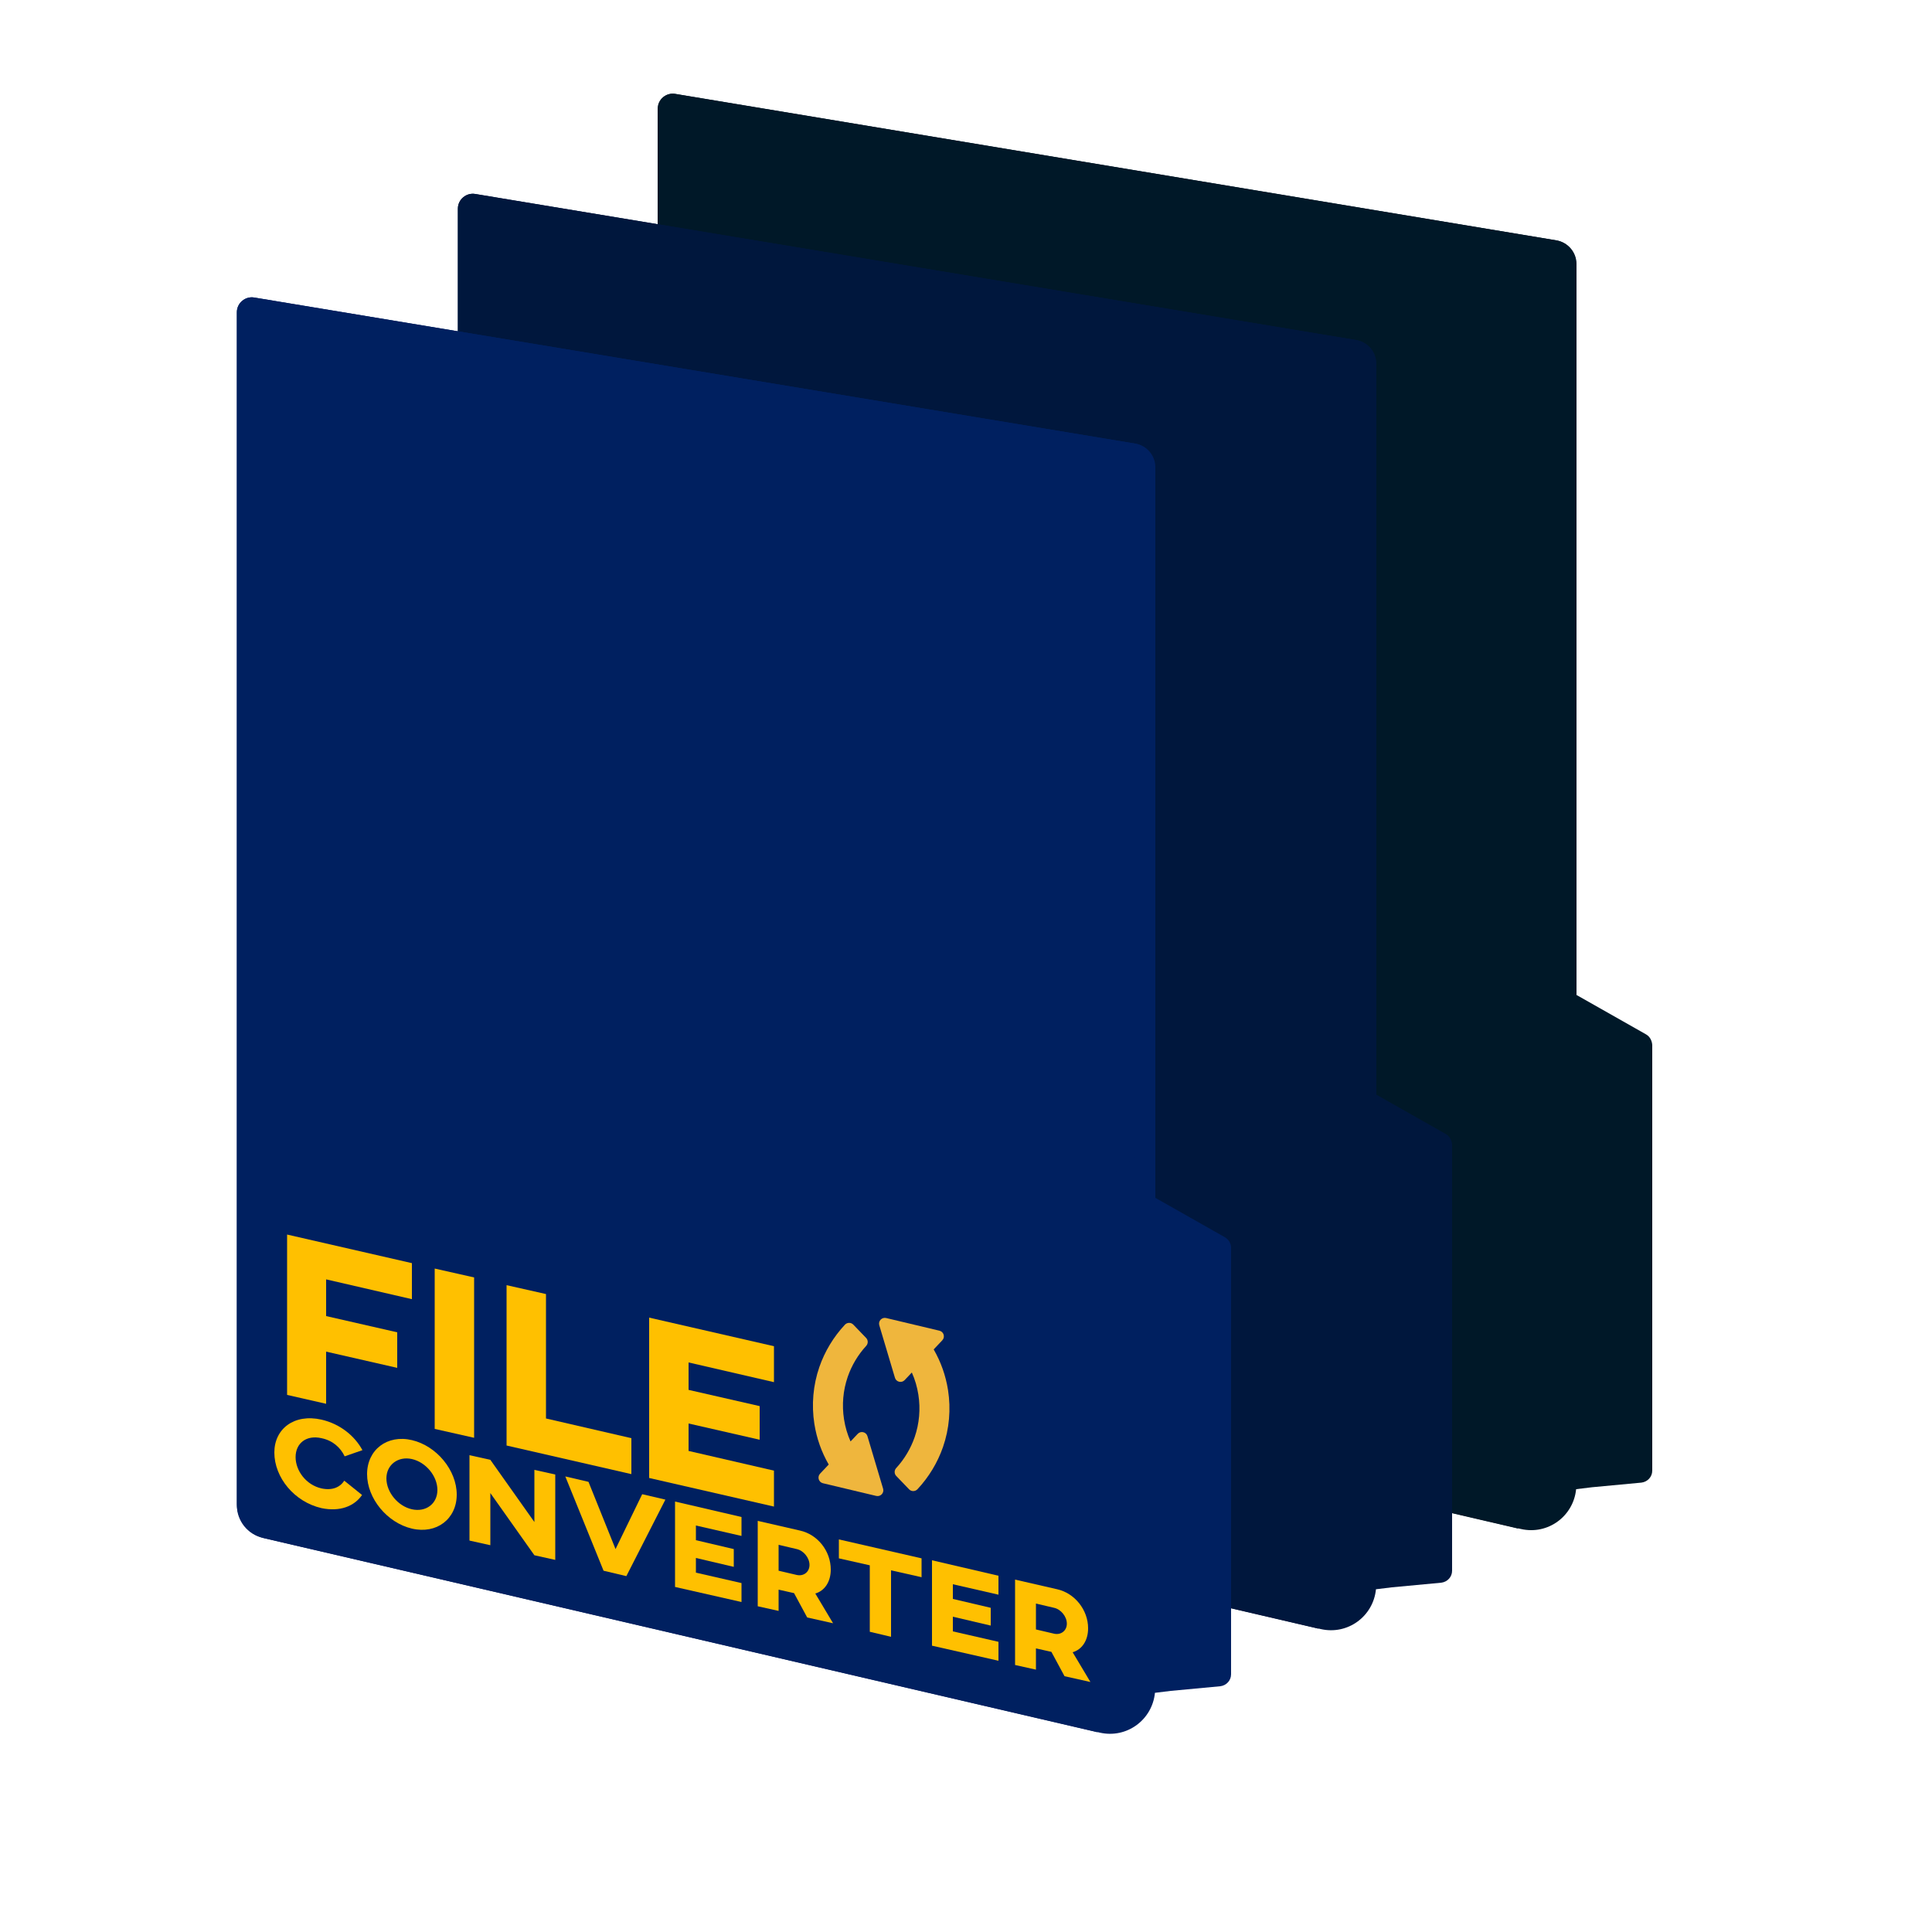 <svg xmlns="http://www.w3.org/2000/svg" xmlns:xlink="http://www.w3.org/1999/xlink" id="Ebene_1" x="0" y="0" version="1.1" viewBox="0 0 500 500" xml:space="preserve" style="enable-background:new 0 0 500 500"><style type="text/css">.st0{display:none}.st1{display:inline}.st2{fill:#002645}.st3{fill:#003960}.st4{fill:#001828}.st5{fill:#00173d}.st6{fill:#002060}.st7{fill:#ffc000}.st8{fill:#efb63d}.st9{fill:#fff}.st10{display:inline;fill:#002645}</style><g id="file" class="st0"><g class="st1"><path d="M418.7,312.9l-16.5-9.3l0,0l-5.7-3.2V67.9c0-3.7-2.7-6.9-6.3-7.5L110,13.9c-2.9-0.5-5.5,1.7-5.5,4.7v379 c0,5.2,3.6,9.7,8.7,10.9l265.7,61.9c8.6,2,16.8-4.1,17.6-12.6l5-0.6l15.7-1.5c2-0.2,3.5-1.8,3.5-3.8V316.2 C420.7,314.9,419.9,313.6,418.7,312.9z" class="st2"/><path d="M390.6,60.4L110.4,13.9c-2.9-0.5-5.5,1.7-5.5,4.7v379.5c0,4.9,3.4,9.2,8.2,10.4l265.5,61.8l0.6-170.2 c0-2,0.9-3.9,2.4-5.2l15.3-13v-214C396.9,64.2,394.2,61.1,390.6,60.4z" class="st2"/></g><g class="st1"><path d="M418.7,312.9l-16.5-9.3l0,0l-5.7-3.2V67.9c0-3.7-2.7-6.9-6.3-7.5L110,13.9c-2.9-0.5-5.5,1.7-5.5,4.7v379 c0,5.2,3.6,9.7,8.7,10.9l265.7,61.9c8.6,2,16.8-4.1,17.6-12.6l5-0.6l15.7-1.5c2-0.2,3.5-1.8,3.5-3.8V316.2 C420.7,314.9,419.9,313.6,418.7,312.9z" class="st2"/><path d="M390.6,60.4L110.4,13.9c-2.9-0.5-5.5,1.7-5.5,4.7v379.5c0,4.9,3.4,9.2,8.2,10.4l265.5,61.8l0.6-170.2 c0-2,0.9-3.9,2.4-5.2l15.3-13v-214C396.9,64.2,394.2,61.1,390.6,60.4z" class="st3"/></g></g><g id="Converter"><path d="M426,267.7l-13.4-7.6l0,0l-4.6-2.6V68.3c0-3-2.2-5.6-5.2-6.1l-228-37.9c-2.3-0.4-4.5,1.4-4.5,3.8v308.4 c0,4.2,2.9,7.9,7.1,8.9l216.2,50.3c7,1.6,13.6-3.3,14.3-10.3l4.1-0.5l12.8-1.2c1.6-0.2,2.8-1.5,2.8-3.1V270.4 C427.5,269.2,426.9,268.2,426,267.7z" class="st4"/><path d="M393.5,257.1c0-1.6,0.7-3.2,2-4.2l12.4-10.6v-174c0-3-2.2-5.6-5.2-6.1l-228-37.9c-2.3-0.4-4.5,1.4-4.5,3.8 v308.8c0,4,2.8,7.5,6.7,8.4l216,50.3L393.5,257.1z" class="st4"/><path d="M374.2,293.5l-13.4-7.6l0,0l-4.6-2.6V94.1c0-3-2.2-5.6-5.2-6.1L123,50.2c-2.3-0.4-4.5,1.4-4.5,3.8v308.4 c0,4.2,2.9,7.9,7.1,8.9l216.2,50.3c7,1.6,13.6-3.3,14.3-10.3l4.1-0.5l12.8-1.2c1.6-0.2,2.8-1.5,2.8-3.1V296.2 C375.7,295,375.1,294,374.2,293.5z" class="st5"/><path d="M341.7,282.9c0-1.6,0.7-3.2,2-4.2l12.4-10.6v-174c0-3-2.2-5.6-5.2-6.1L123,50.2c-2.3-0.4-4.5,1.4-4.5,3.8 v308.8c0,4,2.8,7.5,6.7,8.4l216,50.3L341.7,282.9z" class="st5"/><path d="M317,320.2l-13.4-7.6l0,0L299,310V120.9c0-3-2.2-5.6-5.2-6.1L65.8,77c-2.3-0.4-4.5,1.4-4.5,3.8v308.4 c0,4.2,2.9,7.9,7.1,8.9l216.2,50.3c7,1.6,13.6-3.3,14.3-10.3l4.1-0.5l12.8-1.2c1.6-0.2,2.8-1.5,2.8-3.1V322.9 C318.6,321.8,318,320.8,317,320.2z" class="st6"/><path d="M284.5,309.7c0-1.6,0.7-3.2,2-4.2l12.4-10.6v-174c0-3-2.2-5.6-5.2-6.1L65.8,77c-2.3-0.4-4.5,1.4-4.5,3.8v308.8 c0,4,2.8,7.5,6.7,8.4l216,50.3L284.5,309.7z" class="st6"/><g><path d="M106.5,336.2l-22.1-5.1v9.5l18.4,4.2v9.2l-18.4-4.2v13.5L74.3,361v-41.5l32.3,7.4v9.3L106.5,336.2 L106.5,336.2z" class="st7"/><path d="M122.7,372.1l-10.2-2.3v-41.5l10.2,2.3V372.1z" class="st7"/><path d="M141.3,367.1l22.1,5.1v9.3l-32.3-7.4v-41.5l10.2,2.3V367.1z" class="st7"/><path d="M200.3,348.4v9.3l-22.1-5.1v7.1l18.4,4.2v8.7l-18.4-4.2v7.1l22.1,5.1v9.3l-32.3-7.4V341L200.3,348.4z" class="st7"/><path d="M93.7,386.9c-2,2.9-5.7,4.4-10.5,3.4c-7-1.6-12.2-7.9-12.2-14.4c0-6.1,5.1-10.1,12.2-8.5 c4.8,1.1,8.6,4.2,10.6,7.9l-4.6,1.6c-1.1-2.3-3.1-4.1-6-4.7c-3.9-0.9-6.7,1.3-6.7,4.9c0,3.5,2.7,7.2,6.7,8.1 c2.8,0.6,4.8-0.3,5.9-2L93.7,386.9z" class="st7"/><path d="M118.2,386.8c0,6.3-5.2,10.3-11.6,8.8S95,387.8,95,381.5s5.2-10.3,11.6-8.8S118.2,380.5,118.2,386.8z M100,382.6c0,3.6,3,7.2,6.6,8s6.6-1.4,6.6-5s-3-7.2-6.6-8C103,376.8,100,379.1,100,382.6z" class="st7"/><path d="M143.7,403.7l-5.4-1.2l-11.4-16.1v13.5l-5.4-1.2v-22.1l5.4,1.2l11.4,16.1v-13.5l5.4,1.2V403.7z" class="st7"/><path d="M162.1,407.9l-5.9-1.4l-9.9-24.4l6,1.4l7,17.4l6.9-14.2l6,1.4L162.1,407.9z" class="st7"/><path d="M191.9,392.6v4.9l-11.8-2.7v3.8l9.8,2.3v4.6l-9.8-2.3v3.8l11.8,2.7v4.9l-17.2-3.9v-22.1L191.9,392.6z" class="st7"/><path d="M215,406.2c0,3.2-1.6,5.5-4,6.2l4.6,7.7l-6.7-1.5l-3.4-6.3l-4-0.9v5.5l-5.4-1.2v-22.1l10.9,2.5 C211.6,397.1,215,401.4,215,406.2z M201.5,399.8v6.7l4.7,1.1c1.8,0.4,3.3-0.8,3.3-2.6c0-1.8-1.5-3.7-3.3-4.1L201.5,399.8z" class="st7"/><path d="M238.6,408.2l-8-1.8v17.2l-5.5-1.3v-17.2l-8-1.8v-4.9l21.4,4.9v4.9L238.6,408.2L238.6,408.2z" class="st7"/><path d="M258.4,407.8v4.9l-11.8-2.7v3.8l9.8,2.3v4.6l-9.8-2.3v3.8l11.8,2.7v4.9l-17.2-3.9v-22.1L258.4,407.8z" class="st7"/><path d="M281.6,421.4c0,3.2-1.6,5.5-4,6.2l4.6,7.7l-6.7-1.5l-3.4-6.3l-4-0.9v5.5l-5.4-1.2v-22.1l10.9,2.5 C278.1,412.3,281.6,416.6,281.6,421.4z M268.1,415v6.7l4.7,1.1c1.8,0.4,3.3-0.8,3.3-2.6c0-1.8-1.5-3.7-3.3-4.1L268.1,415z" class="st7"/></g><g><path d="M20366.5-13096.2l-139-131.4c-49.2-46.3-130.2-22.1-145.8,43.4l-193.1,811.5 c-15.6,65.9,45.8,123.9,110.5,104.4l799.1-238.2c64.8-19.2,84.5-101.4,35.3-148.1l-115.4-109.1c106.6-47.7,219.5-81,337.8-99.4 c217-34.1,440.3-14.6,646.5,56.7c173.7,60,334.8,156.5,470.6,281c34.3,31.3,87.1,31,120.6-1.3l202.7-195.1 c36.2-34.9,35.7-92.9-1-127.6c-184.4-172.7-405.1-306.2-643.3-388.9c-276.5-95.8-576-121.9-867-76.3 C20764.3-13279.6,20557.1-13206.3,20366.5-13096.2" class="st8" transform="matrix(0 .017-.017 0 19 2.998)"/><path d="M22118.8-11498.2l139,131.4c49.2,46.4,130.2,22.1,145.8-43.4l193.1-811.5c15.6-65.9-45.8-123.9-110.5-104.4 l-799.1,238.2c-64.8,19.2-84.5,101.4-35.3,148.1l115.4,109.1c-106.6,47.7-219.5,81-337.8,99.4c-217,34.1-440.3,14.6-646.5-56.7 c-173.7-60-334.8-156.5-470.6-281c-34.3-31.3-87.1-31-120.6,1.3l-202.7,195.1c-36.2,34.9-35.7,92.9,1,127.6 c184.4,172.7,405.1,306.2,643.3,388.9c276.5,95.8,576,121.9,867,76.3C21721-11314.8,21928.3-11388.1,22118.8-11498.2" class="st8" transform="matrix(0 .017-.017 0 19 2.998)"/></g></g><g id="virus_1_" class="st0"><g id="virus" class="st1"><g><path d="M227,249.6c-0.4-0.5-1-0.8-1.6-0.9c-1.4-0.3-2.8-0.3-4.1-0.1c-5.6,0.8-9.7,5.3-9.7,11.4 c0,7.6,6.2,14.9,13.8,16.2c1.2,0.2,2.3,0.3,3.4,0.2c5.9-0.5,10.3-5.1,10.3-11.5c0-0.6-0.2-1.2-0.7-1.7L227,249.6z M225.4,271.7 c-5.1-0.9-9.3-5.8-9.3-10.9c0-3.2,1.6-5.7,4-6.9c1.3-0.7,2.8-1,4.4-0.8l10.1,11.9c-0.3,3.3-2.5,5.8-5.4,6.6 C228,271.9,226.7,271.9,225.4,271.7z" class="st9"/><path d="M278,271.7c0-7.6-6.2-14.9-13.8-16.2c-0.2,0-0.4,0-0.6,0c-0.3,0-0.7,0.2-0.9,0.4l-11.5,9.5 c-0.4,0.3-0.7,0.9-0.7,1.5c0,7.6,6.2,14.9,13.8,16.2c2.1,0.4,4.2,0.2,6-0.3C274.8,281.3,278,277.1,278,271.7z M264.2,278.5 c-4.8-0.9-8.8-5.3-9.3-10.1L265,260c4.7,1.3,8.4,5.9,8.4,10.7c0,4-2.5,7-6.1,7.7C266.4,278.7,265.4,278.7,264.2,278.5z" class="st9"/><path d="M236,212.4c-7.7,0.1-14.9,2.1-21,5.9l-10.2-12c-0.2-0.2-0.2-0.5-0.2-0.6s0-0.4,0.2-0.5l0,0 c2.5-2.1,3.8-5.3,3.7-8.8c-0.1-3.6-1.7-7.1-4.4-10c-3-3.2-7-4.8-10.7-4.8c-2.2,0-4.4,0.7-6.2,2c-3.2,2.3-4.7,6.3-4.1,10.4 c-0.6-0.2-1.2-0.3-1.8-0.4c-3.5-0.6-6.9,0.3-9.3,2.6c-4.3,4-4.4,11.3-0.2,16.9c1.2,1.6,2.6,2.9,4.1,3.9c1.6,1,3.3,1.7,5,2.1 c0.2,0,0.3,0.1,0.5,0.1c2.4,0.4,4.8,0.1,6.8-0.8c0.8-0.4,1.5-0.8,2.1-1.3l0,0c0.2-0.1,0.3-0.1,0.5-0.1h0.1l0,0 c0.1,0,0.4,0.1,0.6,0.3l11.2,13.2c-1.1,1.8-2.1,3.7-2.9,5.7c0,0.1-0.1,0.2-0.1,0.3c-1.2,3-2.1,6.1-2.6,9.4c0,0.1,0,0.1,0,0.2 c-0.2,1.4-0.4,2.9-0.4,4.4c0,0.1,0,0.3,0,0.4c0,0.3,0,0.6,0,0.9c0,0.1,0,0.2,0,0.3v23.4v0.5c0,3.9,2.5,7.8,6.1,9.6l0,0 c0.1,0.1,0.2,0.1,0.4,0.2c0.5,0.3,1.1,0.5,1.7,0.6l-13.2,10.9c-0.2,0.2-0.4,0.2-0.6,0.1l0,0c0,0-0.1,0-0.2,0 c-0.1,0-0.3-0.1-0.4-0.3l0,0l0,0l0,0c-2.5-2.9-5.9-4.9-9.5-5.4s-6.8,0.5-9.2,2.8c-4.2,4.1-4.2,11.4,0.2,16.9 c0.7,0.9,1.5,1.8,2.4,2.5c2.6,2.2,5.7,3.5,8.8,3.6c-0.6,4,0.9,8.4,4.1,11.9l0,0l0,0c0.1,0.1,0.2,0.2,0.2,0.3 c0.1,0.1,0.1,0.1,0.2,0.2c0.1,0.1,0.1,0.1,0.2,0.2c0.1,0.1,0.2,0.2,0.3,0.3l0.1,0.1c0.3,0.3,0.6,0.5,0.9,0.7l0.1,0.1 c0.3,0.2,0.6,0.5,0.9,0.7c1.8,1.2,3.7,1.9,5.6,2.3c3,0.5,6,0,8.4-1.7c2.7-1.9,4.3-4.9,4.4-8.4c0.1-3.5-1.2-7.2-3.7-10.1l0,0 c-0.2-0.2-0.2-0.5-0.2-0.6s0-0.4,0.2-0.5l0.3-0.3l13.1-10.7c0.1-0.1,0.2-0.2,0.2-0.2l3.2-2.7v7.9c0,2.3,1.4,4.5,3.3,5.6 c0.7,0.4,1.4,0.7,2.1,0.8l35.4,6.2c3,0.5,5.5-1.5,5.5-4.5V307l3.2,3.8c0.1,0.1,0.1,0.2,0.2,0.3l13.2,15.5l0.3,0.3 c0.2,0.2,0.2,0.5,0.2,0.6s0,0.4-0.2,0.5l0,0c-2.5,2.1-3.8,5.3-3.7,8.8c0.1,3.6,1.7,7.1,4.4,10c2.4,2.5,5.4,4.1,8.4,4.6 c0.6,0.1,1.1,0.2,1.7,0.2c2.5,0.1,4.9-0.5,6.8-2c3.2-2.3,4.7-6.3,4.1-10.4c1.5,0.5,3.1,0.7,4.6,0.6c2.5-0.1,4.8-1,6.6-2.7 c4.3-4,4.4-11.3,0.2-16.9c-2.1-2.7-4.8-4.7-7.9-5.7c-0.4-0.1-0.9-0.3-1.3-0.3h-0.1c-2.9-0.6-5.7-0.2-8,1.1 c-0.5,0.3-0.9,0.6-1.4,0.9l0,0c-0.2,0.2-0.4,0.2-0.6,0.1l0,0c-0.1,0-0.2-0.1-0.3-0.1c-0.1,0-0.2-0.1-0.2-0.2L285,300.5 c4.6,0.4,8.1-2.9,8.1-7.5v-0.5v-23.4c0-0.1,0-0.2,0-0.3c0-0.3,0-0.6,0-0.9c0-0.2,0-0.3,0-0.5c-0.1-1.5-0.2-3-0.4-4.5 c0-0.1,0-0.2,0-0.2c-0.5-3.5-1.4-7-2.6-10.4c0-0.1,0-0.2-0.1-0.3c-0.8-2.3-1.8-4.6-2.9-6.7l0,0l11.2-9.2c0.1,0,0.1-0.1,0.2-0.1 c0.1-0.1,0.3,0,0.4,0l0,0c0.1,0,0.4,0.1,0.6,0.3l0,0c1.1,1.3,2.4,2.4,3.9,3.3c1.1,0.7,2.3,1.2,3.6,1.6l0,0l0,0 c0.6,0.2,1.3,0.3,1.9,0.4c2.5,0.3,4.8,0,6.7-1c0.9-0.5,1.7-1,2.5-1.8c4.2-4.1,4.2-11.4-0.2-16.9c-2.7-3.5-6.6-5.6-10.4-6 c-0.3,0-0.5,0-0.8-0.1c0.6-4-0.9-8.4-4.1-11.9c-2.4-2.6-5.4-4.2-8.5-4.8c-3-0.5-6,0-8.4,1.6c-2.7,1.9-4.3,4.9-4.4,8.4 s1.2,7.2,3.7,10.1l0,0c0.2,0.2,0.2,0.5,0.2,0.6s0,0.4-0.2,0.5l-10.2,8.4c-6.1-5.9-13.3-10.5-21-13.3 M314.4,333.5 c-2.6,2.4-6.7,2.4-10,0l-3.2-3.8l0,0l-0.3-0.4c-0.9-1-2.3-1.3-3.2-0.6c-0.9,0.7-0.9,2.1,0,3.2l3.6,4.2c1.4,3,1.3,6.2-0.4,8.4 c0,0.1-0.1,0.1-0.1,0.2c-0.1,0.1-0.2,0.2-0.3,0.3c-0.1,0.1-0.1,0.1-0.2,0.2s-0.2,0.2-0.3,0.3c-0.2,0.1-0.3,0.3-0.5,0.4 c-3.1,2.2-7.9,1.4-11-1.8c-0.7-0.8-1.3-1.6-1.8-2.5c-0.7-1.3-1-2.6-1.1-4c-0.1-2.3,0.8-4.4,2.4-5.7l0,0c1-0.8,1.5-2,1.5-3.4 s-0.5-2.8-1.5-4l-0.1-0.1l-20-23.5v-2.1c0-0.6,0.5-0.9,1-0.8l9.6,1.7l16.3,19.2l0,0c0.1,0.1,0.1,0.2,0.2,0.2 c0.1,0.1,0.1,0.1,0.2,0.2s0.2,0.2,0.2,0.2c0.1,0.1,0.1,0.1,0.2,0.2c0.9,0.7,1.9,1.2,2.9,1.4l0,0c1.4,0.2,2.7-0.1,3.7-0.9l0,0l0,0 c1.6-1.3,3.6-1.8,5.8-1.4c0.1,0,0.2,0,0.3,0.1c2.3,0.5,4.4,1.9,6,3.9c1.9,2.5,2.4,5.5,1.7,8C315.8,331.7,315.2,332.7,314.4,333.5 z M257.1,221.6c0.8,0.4,1.5,0.7,2.3,1.2l0.1,0.1c0.4,0.2,0.7,0.4,1.1,0.6l0,0c8.5,4.8,15.8,12.1,20.8,20.7c0,0.1,0.1,0.2,0.1,0.2 c0.1,0.2,0.3,0.5,0.4,0.7c3.2,5.8,5.3,12.1,6.1,18.4c0,0.1,0,0.2,0,0.3c0,0.3,0.1,0.6,0.1,0.8c0,0.3,0.1,0.7,0.1,1 c0,0.2,0,0.5,0,0.7s0,0.5,0,0.7c0,0.3,0,0.7,0,1c0,0.4,0,0.7,0,1.1v23.1c0,1.6-0.8,2.9-2.1,3.5c-0.7,0.3-1.5,0.4-2.4,0.3l-15-2.6 c-1.1-0.2-2.2,0-3.1,0.4c0,0-0.1,0-0.1,0.1c-0.1,0.1-0.2,0.1-0.3,0.2c-1.2,0.8-2,2.2-2,3.9v3l0,0v13.3c0,0.3-0.2,0.6-0.4,0.8 c-0.2,0.1-0.4,0.1-0.6,0.1l-5.1-0.9V306c0-1.2-1-2.4-2.2-2.6c-0.8-0.1-1.4,0.1-1.8,0.7c-0.2,0.3-0.4,0.7-0.4,1.2v8.1l-5.9-1v-8.1 c0-1.2-1-2.4-2.2-2.6c-0.8-0.1-1.4,0.1-1.8,0.7c-0.2,0.3-0.4,0.7-0.4,1.2v8.1l-5.9-1v-8.1c0-1.2-1-2.4-2.2-2.6 c-0.8-0.1-1.4,0.1-1.8,0.7c-0.2,0.3-0.4,0.7-0.4,1.2v8.1l-5.1-0.9c-0.6-0.1-1-0.6-1-1.2v-13.3l0,0v-3c0-3-2.5-5.9-5.5-6.4 l-15-2.6c-2.5-0.4-4.6-2.8-4.6-5.4v-23.1c0-0.4,0-0.7,0-1.1c0-0.3,0-0.7,0-1c0-0.2,0-0.5,0-0.7s0-0.4,0-0.7s0.1-0.7,0.1-1 s0.1-0.5,0.1-0.8c0-0.1,0-0.2,0-0.3c0.8-6,2.9-11.6,6.1-16.3c0.1-0.2,0.3-0.4,0.4-0.5c0-0.1,0.1-0.1,0.1-0.2 c5-6.8,12.3-11.5,20.8-13.3c0,0,0,0,0.1,0c0.4-0.1,0.7-0.1,1.1-0.2c0.1,0,0.1,0,0.2,0c0.7-0.1,1.5-0.2,2.3-0.3 M214.3,298.6 L214.3,298.6L201.8,309l-0.2,0.1c-1,0.8-1.5,2-1.5,3.4c0,0.9,0.2,1.8,0.6,2.6l0,0l0.1,0.1c0.1,0.1,0.1,0.2,0.2,0.3l0,0 c0.1,0.1,0.2,0.3,0.3,0.4c0.1,0.2,0.2,0.3,0.4,0.4l0,0c1.6,1.9,2.5,4.3,2.4,6.6c-0.1,2.3-1.1,4.2-2.9,5.5c-3.1,2.2-7.9,1.3-11-2 c-2.3-2.5-3.2-5.8-2.5-8.5l0,0c0-0.1,0-0.1,0-0.2c0.2-0.6,0.4-1.1,0.7-1.7l3.2-2.7l0,0l0.3-0.3c0.9-0.7,0.9-2.1,0-3.2 c-0.9-1-2.3-1.3-3.2-0.6l-3.6,2.9c-2.9,1-6.4,0.1-8.9-2.3c0,0,0,0-0.1-0.1s-0.2-0.2-0.3-0.3c-0.1-0.1-0.2-0.2-0.3-0.3 c-0.2-0.2-0.3-0.4-0.5-0.6c-2.8-3.5-2.8-8.4-0.1-11c1.5-1.5,3.7-2.1,6-1.8h0.1c2.3,0.4,4.4,1.6,6,3.5l0,0c1,1.2,2.3,1.9,3.7,2.2 l0,0c1.4,0.2,2.7-0.1,3.7-0.9l16.3-13.4l9.6,1.7c0.6,0.1,1,0.6,1,1.2v2.1L214.3,298.6z M187.3,213.3L187.3,213.3L187.3,213.3 L187.3,213.3L187.3,213.3c-1.4,1.2-3.2,1.7-5.1,1.5c-0.3,0-0.7-0.1-1-0.2c-2.3-0.5-4.4-1.9-6-3.9c-2.7-3.6-2.7-8.4,0.1-10.9 c2.6-2.4,6.7-2.4,10,0l2.6,3.1c0.4,0.5,1,0.8,1.6,0.9c0.6,0.1,1.1,0,1.6-0.4c0.9-0.7,0.9-2.1,0-3.2l-0.5-0.6l0,0l-2.1-2.5 c-1.8-3.7-1.1-7.6,1.8-9.7c2.7-1.9,6.7-1.6,9.7,0.7c0.4,0.3,0.8,0.7,1.2,1.1c1.8,1.8,2.8,4.1,2.9,6.5c0,0.6,0,1.2-0.1,1.7 c-0.3,1.6-1.1,3-2.3,4l0,0c-1,0.8-1.5,2-1.5,3.4s0.5,2.8,1.5,4l5.4,6.4l4.5,5.3c-1.1,0.9-2.2,1.8-3.2,2.8 c-1.1,1.1-2.2,2.3-3.2,3.5l-10.5-12.4c-1-1.2-2.3-1.9-3.7-2.2l0,0c-0.4-0.1-0.9-0.1-1.3-0.1C188.8,212.4,188,212.7,187.3,213.3z M288,224.2c0.1-0.1,0.1-0.1,0.2-0.2c0.1,0,0.1-0.1,0.2-0.1l0.1-0.1c0.1-0.1,0.1-0.1,0.2-0.2c0-0.1,0.1-0.1,0.1-0.2 c0.1-0.1,0.1-0.1,0.2-0.2c0.4-0.7,0.6-1.5,0.6-2.4c0-1.4-0.5-2.8-1.5-4l0,0c-1.3-1.6-2.2-3.4-2.4-5.3c-0.1-0.4-0.1-0.9-0.1-1.3 c0.1-2.3,1.1-4.3,2.9-5.5c1.2-0.8,2.6-1.2,4-1.2c2.4,0,5,1.1,6.9,3.2c2.9,3.1,3.6,7.3,1.8,10.3l-2.6,2.2c-0.9,0.7-0.9,2.1,0,3.2 c0.4,0.5,1,0.8,1.6,0.9c0.6,0.1,1.1,0,1.6-0.4l0.5-0.4l0,0l2.1-1.7c3.4-1.2,7.5,0.2,10,3.5c0.7,0.9,1.2,1.8,1.6,2.8 c1,3,0.6,6.2-1.5,8.1c-1.5,1.5-3.7,2.1-6,1.8c-0.7-0.1-1.4-0.3-2.1-0.6c-1.5-0.6-2.9-1.6-4-2.9l0,0c-0.1-0.1-0.3-0.3-0.4-0.4 c-0.1-0.1-0.2-0.2-0.4-0.3l0,0c-0.1-0.1-0.2-0.2-0.3-0.3l-0.1-0.1l0,0c-0.7-0.5-1.6-0.9-2.5-1l0,0c-1.4-0.2-2.7,0.1-3.7,0.9 l-10.5,8.7c-1-1.6-2-3.1-3.2-4.6c-1-1.3-2.1-2.6-3.2-3.9l9.7-8L288,224.2z" class="st9"/><path d="M247,219.7" class="st9"/></g></g><g id="Ebene_8" class="st1"><g><g><path d="M38.1,434.2c12.5,14.6,32.9,18.2,45.4,8l78.6-64.1c-18.2-14.8-33.7-32.9-45.4-53l-78.6,64.1 C25.6,399.4,25.6,419.5,38.1,434.2z" class="st2"/><path d="M242.8,394.7c71,12.5,128.5-34.4,128.5-104.7s-57.5-137.5-128.5-150s-128.5,34.4-128.5,104.7 S171.9,382.2,242.8,394.7z M146.5,250.3c0-52.7,43.2-87.9,96.4-78.5c53.1,9.4,96.4,59.8,96.4,112.5s-43.2,87.9-96.4,78.5 C189.7,353.5,146.5,303,146.5,250.3z" class="st2"/></g></g></g><g id="Ebene_9" class="st1"><path d="M273.9,216.6l-15.2-26.3c-3.3-5.7-8.9-9.7-14.9-10.8c-0.8-0.1-1.5-0.2-2.3-0.3c-5.2-0.3-9.8,1.8-12.7,5.8 l-15.2,21" class="st9"/><path d="M213.6,205.9l-39.5,54.4l-10.2,14c-3.5,4.8-3.8,11.7-0.7,18s9.1,10.9,15.6,12l129.7,22.9 c4.5,0.8,8.7-0.1,11.9-2.5c1.5-1.1,2.7-2.4,3.7-4c3.1-5.2,2.9-12.1-0.7-18.2l-32.9-56.9l-16.7-29" class="st9"/><path d="M243.8,194.7c0.5,0.1,1.5,0.4,2.1,1.5l64.9,112.2c0.7,1.2,0.4,2.2,0.1,2.6c0,0.1-0.1,0.1-0.1,0.2 c-0.3,0.4-1,1-2.1,0.8L179,289.1c-1.3-0.2-2-1.2-2.2-1.7c-0.3-0.5-0.6-1.6,0.1-2.6l64.9-89.3c0.1-0.1,0.2-0.2,0.3-0.3 C242.5,194.6,243.3,194.6,243.8,194.7z" class="st3"/><path d="M243.9,273.6L243.9,273.6c-0.1,0-0.1,0-0.1,0h-0.1c-4.2-0.7-7.6,2.1-7.6,6.3c0,4.2,3.4,8.2,7.6,8.9l0,0l0,0 l0,0l0,0c4.2,0.7,7.6-2,7.6-6.2C251.4,278.4,248.1,274.4,243.9,273.6z" class="st9"/><path d="M236.2,228.1v31.7c0,4.2,3.4,8.2,7.6,9c1.8,0.3,3.5,0,4.8-0.9c1.7-1.1,2.8-3,2.8-5.4v-31.7 c0-4.2-3.4-8.2-7.6-9c-1.8-0.3-3.5,0-4.8,0.9C237.2,223.8,236.2,225.7,236.2,228.1z" class="st9"/></g><g class="st1"><path d="M192.5,91.8l-9.1-1.6l-15.2-36.6l9.2,1.6L188,81.3L198.6,59l9.2,1.6L192.5,91.8z" class="st9"/><path d="M219.9,96.6l-8.3-1.5V61.3l8.3,1.5V96.6z" class="st9"/><path d="M255.7,81.7c0,4.9-2.4,8.6-6.1,9.9l7.1,11.5l-10.3-1.8l-5.2-9.3l-6.1-1.1v8.4l-8.3-1.5V63.9l16.6,2.9 C250.4,68.1,255.7,74.4,255.7,81.7z M235.1,73v10.3l7.1,1.3c2.8,0.5,5.1-1.4,5.1-4.3c0-2.8-2.3-5.5-5.1-6L235.1,73z" class="st9"/><path d="M293.3,92.2c0,11.2-7.2,16.7-16.8,15c-9.8-1.7-16.4-9.7-16.4-20.9V69.8l8.3,1.5v16.5c0,6.5,2.8,10.9,8.1,11.8 c5.2,0.9,8.4-2.4,8.4-8.9V74.2l8.4,1.5V92.2z" class="st9"/><path d="M325.4,92l-8.2-1.5c0-1.7-2-4.3-5.6-5c-2.5-0.4-5.5,0.1-5.5,2.1c0,1.6,2.3,2.7,7.1,4.8 c5.4,2.3,13.1,5.5,13.1,13c0,6.5-5.8,9.5-13.8,8.1c-10.8-1.9-15.3-9.9-15.3-15.1l8.2,1.5c0,0,0.7,5.5,7.5,6.7 c3.7,0.7,5.1-0.7,5.1-2.1c0-2.1-2.9-3.4-6.1-4.7c-5.2-2.1-14.2-5.6-14.2-13.1c0-6.2,6.2-9.7,14-8.3 C320.7,79.9,325.4,86.8,325.4,92z" class="st9"/><path d="M185.5,102l-5.1-0.9c0-1.1-1.3-2.7-3.5-3.1c-1.5-0.3-3.4,0.1-3.4,1.3c0,1,1.4,1.7,4.4,3 c3.4,1.5,8.1,3.4,8.1,8.1c0,4-3.6,5.9-8.6,5c-6.7-1.2-9.5-6.1-9.5-9.4l5.1,0.9c0,0,0.4,3.4,4.7,4.2c2.3,0.4,3.1-0.4,3.1-1.3 c0-1.3-1.8-2.1-3.8-2.9c-3.2-1.3-8.8-3.5-8.8-8.2c0-3.8,3.8-6,8.7-5.2C182.5,94.4,185.5,98.7,185.5,102z" class="st9"/><path d="M209.8,115.6c-1.9,2.8-5.5,4.5-10,3.7c-6.7-1.2-11.6-6.9-11.6-13.1c0-5.9,4.9-9.9,11.6-8.7 c4.6,0.8,8.2,3.5,10.1,7l-4.4,1.7c-1-2.1-3-3.7-5.7-4.2c-3.7-0.7-6.4,1.6-6.4,5c0,3.3,2.6,6.8,6.4,7.4c2.6,0.5,4.6-0.5,5.6-2.2 L209.8,115.6z" class="st9"/><path d="M227.9,120.6l-10.3-1.8l-1.4,3l-5.5-1l9.2-19.5l5.8,1l9.2,22.7l-5.5-1L227.9,120.6z M226.1,116.1l-3.3-8.5 l-3.4,7.3L226.1,116.1z" class="st9"/><path d="M258.4,129.3l-5.2-0.9l-10.8-14.8v12.9l-5.2-0.9v-21.1l5.2,0.9l10.8,14.8v-12.9l5.2,0.9V129.3z" class="st9"/><path d="M284,133.8l-5.2-0.9L268,118v12.9l-5.2-0.9v-21.1l5.2,0.9l10.8,14.8v-12.9l5.2,0.9V133.8z" class="st9"/><path d="M304.9,116.4v4.7l-11.2-2v3.6l9.4,1.7v4.4l-9.4-1.7v3.6l11.2,2v4.7l-16.4-2.9v-21.1L304.9,116.4z" class="st9"/><path d="M327,128.2c0,3-1.5,5.3-3.8,6.2l4.4,7.1l-6.4-1.1l-3.2-5.8l-3.8-0.7v5.2l-5.2-0.9v-21.1l10.4,1.8 C323.7,119.7,327,123.6,327,128.2z M314.2,122.7v6.4l4.4,0.8c1.8,0.3,3.2-0.9,3.2-2.7c0-1.7-1.4-3.4-3.1-3.7L314.2,122.7z" class="st9"/></g></g><g id="lock" class="st0"><g class="st1"><path d="M61.1,413.4c11.8,27.8,153,41.5,159,36l2-132.6c-21.8,8.3-159.9-27.3-161-28.6L61.1,413.4z" class="st2"/><path d="M218.7,297.2c0-7.8,0-24.1,0-33.9c0-13.2-8-73.5-72.8-75.2c-56.7-2-64.8,37.3-65.8,47.3c-0.8,8-2,32-2.5,41.4 c-4.5,3-13.3,8.8-15.8,10.1c-0.6,0.4-0.9,1.2-0.4,1.8c7.5,11.2,130.5,51.1,160.8,27.9l-2,132.6l12.5-8.1c1-0.6,1.5-1.7,1.6-2.8 l1.1-133.8C235,302.7,228.6,300.1,218.7,297.2z M144.7,220.7c32.3,2.5,41.6,29.3,41.2,40.7c-0.3,8.6-0.2,22.2-0.1,28.2 c-24.9-5.1-54.1-9.9-75.6-12.6c0-9.2,0-25.2,0-28.9C110.2,241.5,117,217.5,144.7,220.7z" class="st2"/><g><path d="M140,363.4c0-8.9-6.6-16.1-14.7-16.1s-14.7,7.2-14.7,16.1c0,5.5,2.5,10.3,6.4,13.2c0.7,0.5,1.1,1.4,1.1,2.3 l-1.6,22.9l17.4,3l-1.2-26c0-0.9,0.4-1.8,1.1-2.3C137.6,373.6,140,368.8,140,363.4z" class="st2"/></g></g><g class="st1"><path d="M61.1,413.4c11.8,27.8,153,41.5,159,36l2-132.6c-21.8,8.3-159.9-27.3-161-28.6L61.1,413.4z" class="st3"/><path d="M218.7,297.2c0-7.8,0-24.1,0-33.9c0-13.2-8-73.5-72.8-75.2c-56.7-2-64.8,37.3-65.8,47.3c-0.8,8-2,32-2.5,41.4 c-4.5,3-13.3,8.8-15.8,10.1c-0.6,0.4-0.9,1.2-0.4,1.8c7.5,11.2,130.5,51.1,160.8,27.9l-2,132.6l12.5-8.1c1-0.6,1.5-1.7,1.6-2.8 l1.1-133.8C235,302.7,228.6,300.1,218.7,297.2z M144.7,220.7c32.3,2.5,41.6,29.3,41.2,40.7c-0.3,8.6-0.2,22.2-0.1,28.2 c-24.9-5.1-54.1-9.9-75.6-12.6c0-9.2,0-25.2,0-28.9C110.2,241.5,117,217.5,144.7,220.7z" class="st2"/><g><path d="M140,363.4c0-8.9-6.6-16.1-14.7-16.1s-14.7,7.2-14.7,16.1c0,5.5,2.5,10.3,6.4,13.2c0.7,0.5,1.1,1.4,1.1,2.3 l-1.6,22.9l17.4,3l-1.2-26c0-0.9,0.4-1.8,1.1-2.3C137.6,373.6,140,368.8,140,363.4z" class="st2"/></g></g></g><g id="scirssor" class="st0"><g class="st1"><g><path d="M83.5,173.2c-17.1,5.9-23,26.5-13.1,45.9l34.2,67l20.7-31L83.5,173.2z" class="st2"/></g></g><g class="st1"><g><path d="M187.6,197.2L91.2,341.9c-1.1-0.4-2.3-0.7-3.4-1C66.4,336,49,349.3,49,370.7s17.4,42.8,38.8,47.7 c21.4,4.9,38.8-8.4,38.8-29.8c0-7-1.9-14-5.2-20.5l79.3-119C210.5,234.3,204.7,211.1,187.6,197.2z M87.8,400.5 c-11.5-2.7-20.9-14.2-20.9-25.7s9.4-18.7,20.9-16.1s20.9,14.2,20.9,25.7C108.7,396,99.3,403.2,87.8,400.5z" class="st2"/></g></g><g class="st1"><g><path d="M183.2,362.9c-1.2-0.3-2.3-0.5-3.4-0.6l-13.3-26.1l-20.7,31l3.8,7.4c-3.3,4.9-5.2,11.1-5.2,18.1 c0,21.4,17.4,42.8,38.8,47.7c21.4,4.9,38.8-8.4,38.8-29.8S204.6,367.9,183.2,362.9z M183.2,422.6c-11.5-2.7-20.9-14.2-20.9-25.7 s9.4-18.7,20.9-16.1c11.5,2.7,20.9,14.2,20.9,25.7C204.1,418,194.7,425.2,183.2,422.6z" class="st2"/></g></g></g><g id="zip" class="st0"><path d="M340.7,52.2L320.3,209c-0.2-0.1-0.5-0.2-0.7-0.3s-0.5,0-0.7-0.1L299.5,45.4L255.8,38l24.4,207.5v202 l78.5,18.3V264.1l24.4-204.8L340.7,52.2z M329.6,266.4l-3.3-17.2l-2.8-0.7v-24.7c4.6,3.8,7.9,11.7,7.9,20.1v4.5l-0.1,0.6l0.1,0.1 v7.8C331.3,260.5,330.6,263.7,329.6,266.4z M295.9,85.8l1.7,14L290,98l-1.6-13.4l7.6,1.8v-0.6H295.9z M299.3,113.2l1.6,13.4 l-7.7-1.8l-1.6-13.4L299.3,113.2z M302.6,139.9l1.6,13.4l-7.7-1.8l-1.6-13.4L302.6,139.9z M305.8,166.6l1.6,13.4l-7.6-1.8v0.6 l-1.7-14L305.8,166.6z M307.7,251.4v-13c0-8.4,3.3-14.8,7.9-16.4v24.7l-2.8-0.7l-3.3,15.7C308.3,258.5,307.7,254.9,307.7,251.4z M311.7,310.6v-18.4l6.8-31.9l2.2,0.5l6.8,35.1v18.4L311.7,310.6z M323.4,417.2l-7.9-1.9v-13l7.9,1.9V417.2z M323.4,391.3l-7.9-1.9 v-13l7.9,1.9V391.3z M323.4,365.3l-7.9-1.9v-13l7.9,1.9V365.3z M315.6,428.3l7.9,1.9v13l-7.9-1.9V428.3z M323.4,339.4l-7.9-1.9v-13 l7.9,1.9V339.4z M342.5,162.4l-7.7-1.8l1.6-12.6l7.7,1.8L342.5,162.4z M340.9,174.9l-1.7,13.2v-0.6l-7.6-1.8l1.6-12.6L340.9,174.9z M345.8,137.2l-7.7-1.8l1.6-12.6l7.7,1.8L345.8,137.2z M349,112l-7.7-1.8L343,97v0.6l7.6,1.8L349,112z M353.9,74.3l-1.6,12.6 l-7.7-1.8l1.6-12.6L353.9,74.3z M329.9,198.3l7.7,1.8l-3.1,23.9c-1.8-4-4-7.4-6.6-10.1L329.9,198.3z M304.5,216.9l-3.1-25.4 l7.7,1.8l2,16.7C308.6,211.4,306.4,213.8,304.5,216.9z M294.4,73.1l-7.7-1.8l-1.6-13.4l7.7,1.8L294.4,73.1z M265.4,53.2L277,56 l22.8,186.4v7.1c0,9.4,2.5,18.8,6.7,25.8l-2.7,12.9v33.5l3.9,0.9v116.7l-19.6-4.7v-188L265.4,53.2z M351,260.4l-0.1,189.3 l-19.6-4.7V328.3l3.9,0.9v-33.5l-2.7-14.2l0,0c4.2-5.2,6.6-13.4,6.6-22.7v-7.1L362,76.2l11.7,2.8L351,260.4z" class="st10"/></g><g id="pdf" class="st0"><g class="st1"><path d="M198.3,116.1c0,15.8-10.2,29.4-31.1,25.7l-17.8-3.1v18.2l-19.8-3.5V73l37.7,6.6 C188.3,83.3,198.3,100.5,198.3,116.1z M149.5,94.5v26.4l15.6,2.8c7.9,1.4,13.3-2.3,13.3-11c0-8.6-5.4-13.8-13.3-15.3L149.5,94.5z" class="st9"/><path d="M288.7,141.1c0,23.4-17.6,37.2-43.1,32.7l-36.1-6.4V87.2l36.1,6.3C272.5,98.1,288.7,117.9,288.7,141.1z M229.2,152.9l16.4,2.9c13.7,2.4,23.2-4.8,23.2-18.3c0-14.4-9.2-23.7-23.2-26.2l-16.4-2.9V152.9z" class="st9"/><path d="M362.7,132l-42.8-7.6v18.4l35.8,6.3v17.8l-35.8-6.3v26.1l-19.7-3.5v-80.4l62.5,11V132z" class="st9"/></g></g></svg>